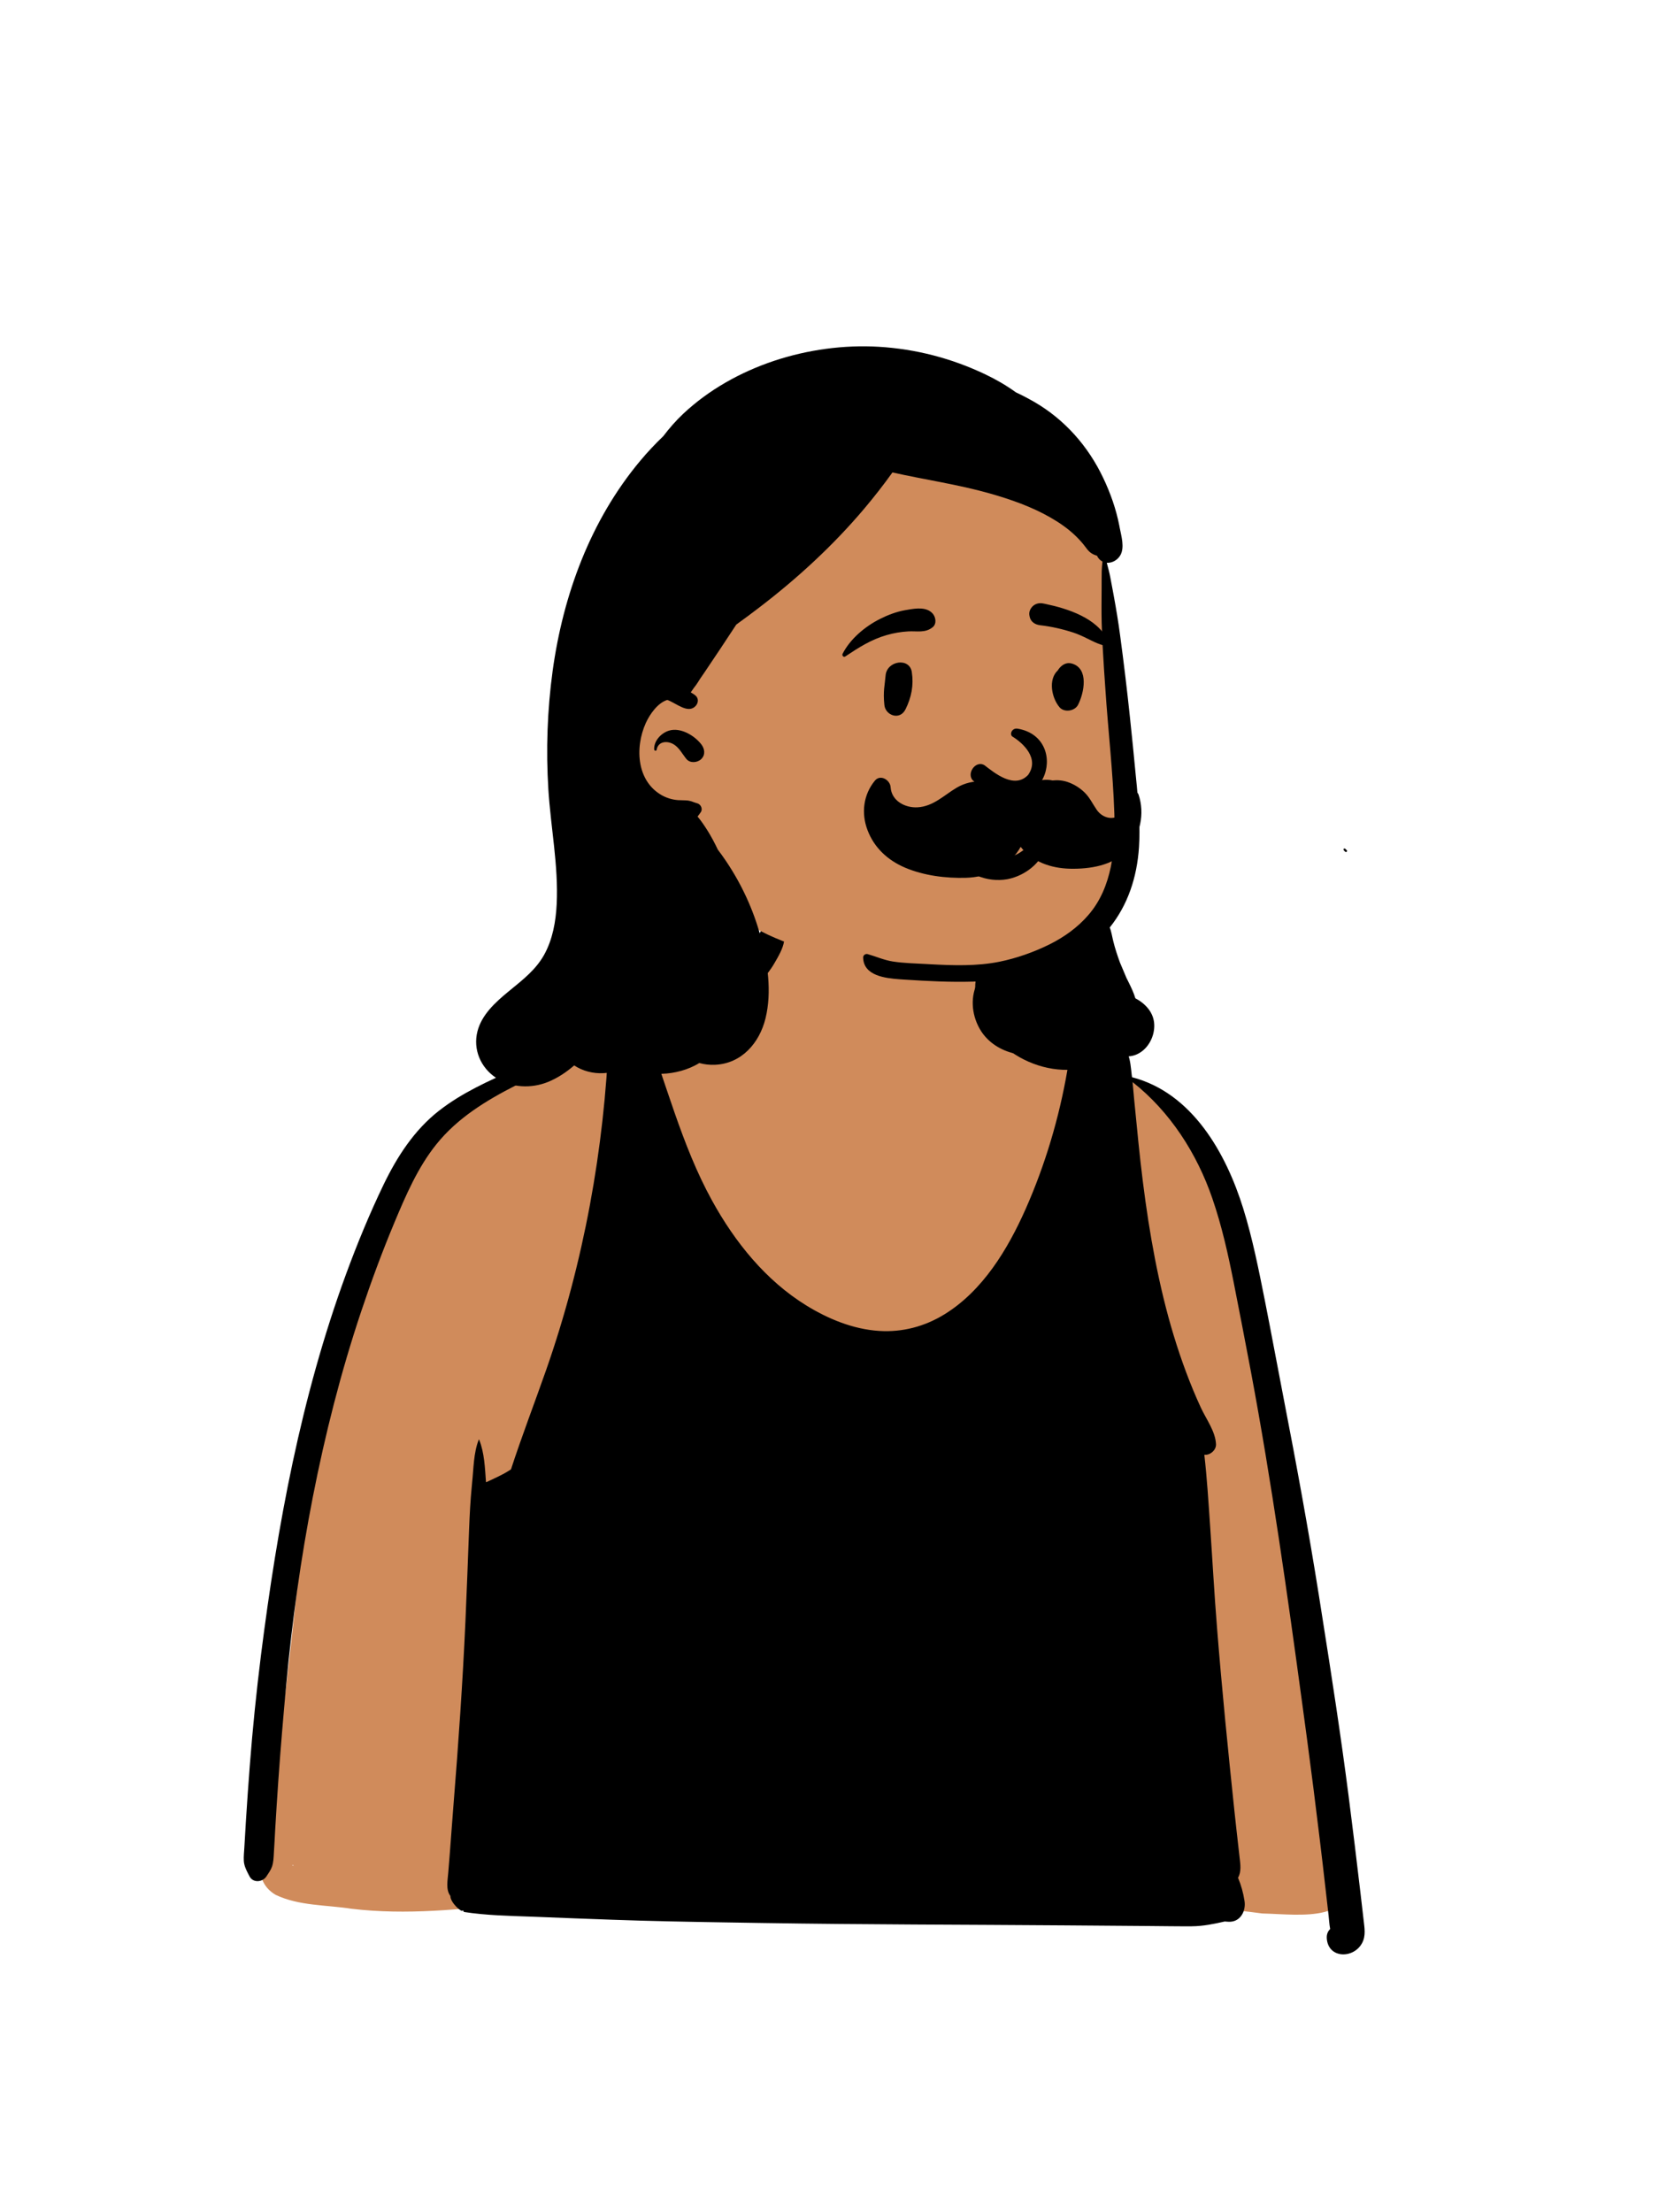 <svg width="36" height="48" viewBox="0 0 36 48" fill="none" xmlns="http://www.w3.org/2000/svg">
<path fill-rule="evenodd" clip-rule="evenodd" d="M6.372 40.481C6.329 40.483 6.342 40.47 6.358 40.467C6.363 40.472 6.367 40.477 6.372 40.481ZM7.629 41.416C8.82 41.558 10.011 41.428 11.196 41.299C13.595 41.121 15.977 41.639 18.382 41.481C21.386 41.355 24.399 41.117 27.393 41.518C28.221 41.537 29.542 41.76 29.242 40.478C28.848 37.18 28.32 33.899 27.755 30.627C27.276 28.792 27.241 25.619 25.93 24.343C25.738 24.168 25.051 23.602 24.869 23.526C23.965 23.189 22.335 22.927 21.663 22.213C21.119 21.291 21.372 20.033 20.525 19.291C19.783 18.685 18.163 18.813 17.37 19.268C16.744 19.674 16.646 20.463 16.256 21.046C16.16 21.186 15.931 21.523 15.802 21.632C15.488 21.934 14.385 22.252 14.066 22.31C12.268 22.679 11.371 22.907 9.957 24.102C6.262 27.876 6.786 34.55 5.764 39.485C5.722 40.028 5.392 40.764 5.98 41.113C6.487 41.356 7.082 41.33 7.629 41.416Z" fill="#D08B5B"/>
<path fill-rule="evenodd" clip-rule="evenodd" d="M21.25 20.958C21.255 20.945 21.276 20.943 21.279 20.958C21.329 21.189 21.424 21.442 21.519 21.658C21.617 21.877 21.75 22.079 21.918 22.25C22.27 22.608 22.723 22.771 23.22 22.771L23.231 22.772C23.234 22.755 23.236 22.738 23.239 22.722L23.242 22.697C23.287 22.354 23.695 22.363 23.774 22.622C23.814 22.635 23.855 22.648 23.895 22.662L23.903 22.664C23.97 22.69 24.199 22.804 24.241 22.774C24.333 22.707 24.439 22.783 24.474 22.868C24.531 23.007 24.541 23.179 24.559 23.33L24.562 23.349L24.564 23.373C25.871 23.712 26.605 25.02 26.979 26.225C27.182 26.878 27.314 27.552 27.448 28.222C27.59 28.939 27.722 29.657 27.861 30.374C28.136 31.788 28.395 33.204 28.621 34.625L28.686 35.038C28.893 36.345 29.095 37.652 29.264 38.965C29.355 39.673 29.441 40.381 29.524 41.09C29.539 41.217 29.553 41.343 29.568 41.47L29.59 41.66C29.609 41.83 29.642 41.999 29.558 42.158C29.375 42.504 28.822 42.501 28.791 42.059C28.785 41.971 28.814 41.903 28.864 41.856L28.863 41.849C28.863 41.844 28.862 41.841 28.862 41.84C28.846 41.752 28.841 41.659 28.831 41.57C28.809 41.38 28.788 41.19 28.766 41C28.725 40.638 28.683 40.276 28.639 39.915C28.551 39.181 28.458 38.448 28.36 37.716L28.262 36.992C27.935 34.58 27.595 32.167 27.147 29.774C27.024 29.122 26.899 28.472 26.77 27.821C26.648 27.205 26.511 26.592 26.306 25.998C25.972 25.026 25.388 24.117 24.577 23.479C24.589 23.601 24.598 23.724 24.61 23.845C24.64 24.158 24.671 24.471 24.703 24.783C24.819 25.915 24.977 27.046 25.245 28.153C25.378 28.701 25.54 29.243 25.738 29.772C25.835 30.032 25.941 30.289 26.058 30.542C26.173 30.791 26.375 31.058 26.387 31.336C26.393 31.465 26.258 31.579 26.134 31.565C26.192 32.078 26.224 32.595 26.259 33.106C26.31 33.846 26.35 34.588 26.41 35.327C26.515 36.652 26.648 37.975 26.787 39.297C26.814 39.559 26.845 39.82 26.874 40.082L26.899 40.302C26.916 40.444 26.941 40.615 26.865 40.742C26.933 40.905 26.979 41.072 27.006 41.247C27.04 41.464 26.916 41.708 26.662 41.698C26.634 41.697 26.605 41.695 26.576 41.692C26.341 41.746 26.107 41.794 25.862 41.796C25.551 41.798 25.238 41.792 24.927 41.79C24.323 41.785 23.72 41.781 23.117 41.776C20.934 41.759 18.749 41.76 16.566 41.725L15.693 41.711C14.892 41.698 14.091 41.683 13.291 41.654C12.74 41.634 12.189 41.614 11.638 41.591L11.525 41.587C11.04 41.569 10.553 41.56 10.072 41.486C10.06 41.484 10.055 41.471 10.057 41.46L10.057 41.457L10.036 41.453C10.024 41.505 9.771 41.284 9.773 41.137C9.667 41.001 9.717 40.782 9.728 40.623C9.739 40.469 9.753 40.315 9.765 40.16C9.791 39.83 9.813 39.5 9.84 39.171C9.947 37.841 10.04 36.508 10.1 35.176C10.13 34.504 10.154 33.832 10.18 33.161C10.192 32.855 10.208 32.549 10.238 32.245L10.245 32.169C10.278 31.86 10.275 31.528 10.389 31.237C10.39 31.233 10.396 31.233 10.397 31.237C10.512 31.52 10.523 31.849 10.546 32.16C10.55 32.159 10.554 32.158 10.559 32.157C10.717 32.081 10.878 32.014 11.028 31.92C11.048 31.908 11.068 31.895 11.088 31.882C11.324 31.159 11.598 30.447 11.85 29.729C12.664 27.405 13.114 24.93 13.213 22.47C12.592 22.87 11.916 23.182 11.259 23.517L11.197 23.548C10.549 23.879 9.929 24.255 9.468 24.83C9.066 25.33 8.804 25.94 8.558 26.528C8.294 27.159 8.056 27.802 7.839 28.451C7.398 29.767 7.056 31.116 6.789 32.478C6.526 33.822 6.338 35.177 6.212 36.541C6.148 37.237 6.089 37.933 6.04 38.63C6.015 38.983 5.993 39.336 5.972 39.69C5.962 39.861 5.955 40.033 5.943 40.205C5.937 40.304 5.935 40.406 5.903 40.5C5.876 40.578 5.827 40.644 5.782 40.713C5.7 40.839 5.492 40.862 5.415 40.713L5.381 40.648C5.337 40.562 5.297 40.476 5.291 40.377C5.285 40.282 5.297 40.184 5.302 40.09C5.312 39.9 5.324 39.709 5.336 39.518C5.361 39.117 5.389 38.716 5.42 38.315C5.482 37.512 5.563 36.712 5.663 35.912C6.018 33.106 6.53 30.314 7.507 27.651C7.749 26.992 8.018 26.339 8.322 25.707C8.617 25.096 8.989 24.519 9.529 24.098C10.026 23.711 10.604 23.451 11.179 23.2L11.251 23.168C11.894 22.887 12.537 22.584 13.209 22.374C13.194 22.376 13.18 22.378 13.167 22.383C13.152 22.387 13.143 22.368 13.152 22.358C13.19 22.316 13.206 22.272 13.25 22.23C13.28 22.202 13.312 22.174 13.344 22.148L13.391 22.111C13.476 22.043 13.566 21.974 13.673 21.951C13.825 21.917 13.9 22.055 13.857 22.163C13.879 22.135 13.938 22.143 13.953 22.183C14.453 23.471 14.781 24.835 15.453 26.053C15.949 26.953 16.616 27.783 17.499 28.327C17.974 28.619 18.517 28.843 19.079 28.878C19.583 28.91 20.067 28.782 20.496 28.517C21.327 28.005 21.869 27.105 22.256 26.233C22.681 25.273 22.985 24.25 23.163 23.213C22.598 23.221 22.001 22.962 21.625 22.542C21.428 22.321 21.28 22.051 21.205 21.764C21.13 21.474 21.154 21.235 21.25 20.958ZM16.508 20.205C16.577 20.082 16.73 20.041 16.855 20.091C16.994 20.147 17.035 20.282 17.015 20.418C16.993 20.579 16.89 20.752 16.809 20.892C16.726 21.038 16.618 21.173 16.506 21.299C16.296 21.538 16.07 21.752 15.804 21.927C15.538 22.102 15.237 22.232 14.928 22.305L14.855 22.322C14.615 22.377 14.273 22.44 14.073 22.31C14.063 22.303 14.063 22.291 14.073 22.284C14.181 22.209 14.326 22.195 14.45 22.16C14.586 22.12 14.723 22.076 14.852 22.02C15.109 21.91 15.354 21.765 15.573 21.591C15.792 21.417 16.004 21.21 16.151 20.97C16.225 20.85 16.288 20.724 16.348 20.597C16.409 20.469 16.44 20.328 16.508 20.205Z" fill="black"/>
<path fill-rule="evenodd" clip-rule="evenodd" d="M23.954 12.184C23.988 11.867 23.617 11.021 23.626 11.192C23.033 10.275 21.875 9.914 20.875 9.611C18.754 8.909 17.098 9.757 15.607 11.26C14.727 12.084 13.89 13.004 13.448 14.145C12.579 16.321 13.882 18.802 15.863 19.842C16.022 19.929 16.197 20.011 16.349 20.116C17.168 20.59 18.129 20.754 19.042 20.961C20.749 21.352 22.893 21.165 23.899 19.536C24.581 18.38 24.4 16.978 24.346 15.695C24.266 14.57 24.125 13.3 23.954 12.184Z" fill="#D08B5B"/>
<path fill-rule="evenodd" clip-rule="evenodd" d="M14.829 8.975C15.935 7.939 17.57 7.437 19.064 7.524C19.874 7.572 20.654 7.775 21.386 8.125C21.614 8.234 21.837 8.362 22.043 8.512C22.182 8.577 22.317 8.648 22.449 8.724C23.106 9.106 23.615 9.684 23.94 10.371C24.096 10.698 24.218 11.044 24.288 11.4L24.299 11.458C24.334 11.637 24.404 11.872 24.316 12.039C24.257 12.15 24.134 12.22 24.017 12.211C24.043 12.313 24.073 12.416 24.092 12.519L24.145 12.801C24.154 12.848 24.163 12.895 24.171 12.942C24.222 13.222 24.269 13.502 24.306 13.784C24.385 14.371 24.456 14.96 24.518 15.549C24.563 15.971 24.605 16.393 24.645 16.815L24.67 17.068C24.712 17.504 24.744 17.944 24.716 18.381C24.673 19.038 24.472 19.637 24.081 20.125C24.118 20.214 24.131 20.316 24.159 20.427C24.197 20.582 24.248 20.733 24.302 20.883C24.327 20.942 24.352 21.001 24.377 21.06L24.443 21.217L24.494 21.319C24.549 21.431 24.603 21.544 24.637 21.66C24.858 21.778 25.039 21.971 25.047 22.236C25.055 22.474 24.932 22.727 24.723 22.849C24.517 22.97 24.304 22.922 24.107 22.83C23.935 22.881 23.75 22.887 23.58 22.833C23.449 22.952 23.279 23.035 23.092 23.057C22.809 23.09 22.54 23.011 22.28 22.907L22.262 22.899C22.254 22.896 22.246 22.893 22.238 22.889C21.94 22.875 21.642 22.756 21.431 22.547C21.362 22.479 21.302 22.401 21.254 22.314C21.079 21.998 21.052 21.609 21.224 21.295C21.187 21.297 21.15 21.298 21.113 21.299C20.622 21.313 20.129 21.288 19.639 21.256L19.523 21.248C19.206 21.225 18.739 21.171 18.73 20.777C18.728 20.726 18.78 20.689 18.828 20.702C19.008 20.753 19.185 20.833 19.372 20.862C19.616 20.9 19.869 20.904 20.116 20.918L20.187 20.922C20.684 20.949 21.2 20.966 21.689 20.867C22.055 20.793 22.435 20.659 22.77 20.493C23.092 20.333 23.384 20.125 23.619 19.852C24.138 19.252 24.207 18.406 24.181 17.647C24.151 16.74 24.044 15.835 23.985 14.93L23.957 14.523C23.935 14.184 23.915 13.844 23.906 13.505C23.9 13.257 23.904 13.009 23.905 12.761C23.906 12.638 23.904 12.513 23.907 12.39C23.909 12.32 23.917 12.252 23.923 12.184C23.895 12.17 23.87 12.15 23.846 12.123C23.828 12.102 23.814 12.08 23.805 12.058C23.688 12.023 23.634 11.978 23.559 11.875C23.495 11.788 23.423 11.708 23.346 11.633C23.181 11.473 22.994 11.343 22.795 11.229C22.385 10.994 21.936 10.837 21.483 10.708C20.79 10.511 20.07 10.409 19.366 10.251C19.172 10.522 18.966 10.785 18.752 11.039C18.081 11.833 17.312 12.541 16.488 13.172C16.32 13.301 16.15 13.428 15.978 13.551C15.751 13.898 15.521 14.244 15.289 14.587L15.188 14.734L15.187 14.736C15.173 14.758 15.16 14.778 15.147 14.8C15.119 14.844 15.088 14.887 15.055 14.928C15.033 14.96 15.011 14.992 14.989 15.023C15.032 15.046 15.07 15.072 15.101 15.1C15.162 15.159 15.152 15.252 15.101 15.311C14.935 15.504 14.672 15.253 14.48 15.187C14.273 15.25 14.101 15.497 14.015 15.685C13.891 15.958 13.841 16.286 13.897 16.58C13.948 16.85 14.087 17.082 14.316 17.228C14.324 17.233 14.333 17.239 14.341 17.243C14.342 17.244 14.342 17.244 14.342 17.244C14.35 17.249 14.358 17.253 14.366 17.258C14.474 17.317 14.592 17.352 14.715 17.361C14.785 17.366 14.859 17.362 14.929 17.37C15.001 17.379 15.06 17.412 15.13 17.43C15.206 17.449 15.256 17.552 15.207 17.622C15.184 17.656 15.161 17.688 15.137 17.717C15.216 17.811 15.285 17.914 15.347 18.012C15.432 18.146 15.507 18.288 15.576 18.434C15.639 18.517 15.7 18.602 15.759 18.69C16.091 19.184 16.346 19.734 16.502 20.309C16.657 20.878 16.754 21.517 16.611 22.098C16.479 22.632 16.093 23.075 15.522 23.103C15.403 23.109 15.286 23.096 15.175 23.065C14.934 23.215 14.633 23.291 14.365 23.299C14.148 23.307 13.91 23.261 13.733 23.129C13.522 23.221 13.294 23.273 13.096 23.285C12.873 23.298 12.641 23.238 12.46 23.117C12.288 23.265 12.102 23.39 11.891 23.476C11.527 23.623 11.095 23.605 10.762 23.385C10.429 23.164 10.26 22.768 10.361 22.376C10.455 22.014 10.75 21.748 11.026 21.52L11.081 21.475C11.355 21.251 11.631 21.034 11.807 20.718C11.993 20.384 12.061 19.995 12.08 19.616C12.12 18.782 11.951 17.955 11.899 17.126C11.846 16.269 11.876 15.409 11.992 14.558C12.219 12.906 12.815 11.286 13.893 9.998C14.049 9.811 14.216 9.634 14.392 9.465C14.526 9.289 14.671 9.123 14.829 8.975ZM29.171 18.411C29.177 18.412 29.182 18.412 29.188 18.414C29.191 18.416 29.194 18.418 29.197 18.421L29.223 18.447C29.233 18.456 29.232 18.471 29.223 18.48C29.216 18.489 29.202 18.489 29.193 18.482L29.19 18.48L29.163 18.453C29.16 18.45 29.157 18.446 29.156 18.442C29.155 18.437 29.155 18.432 29.154 18.427C29.154 18.419 29.162 18.411 29.171 18.411ZM14.517 15.853C14.767 15.777 15.068 15.958 15.217 16.149C15.292 16.245 15.313 16.376 15.217 16.47C15.135 16.55 14.976 16.565 14.896 16.47C14.807 16.362 14.734 16.212 14.606 16.143C14.467 16.068 14.28 16.087 14.248 16.27C14.242 16.301 14.198 16.291 14.196 16.263C14.184 16.078 14.346 15.905 14.517 15.853Z" fill="black"/>
<path fill-rule="evenodd" clip-rule="evenodd" d="M21.209 19.003C20.998 18.918 20.81 18.774 20.673 18.591C20.625 18.528 20.613 18.461 20.623 18.399C20.634 18.33 20.675 18.267 20.731 18.225C20.787 18.183 20.857 18.163 20.924 18.173C20.983 18.182 21.041 18.215 21.088 18.281L21.097 18.295C21.179 18.405 21.285 18.496 21.406 18.554C21.523 18.61 21.654 18.637 21.789 18.621C22.046 18.592 22.224 18.453 22.412 18.264C22.436 18.24 22.459 18.215 22.483 18.19C22.497 18.168 22.518 18.153 22.541 18.145C22.566 18.137 22.595 18.137 22.621 18.147C22.647 18.155 22.669 18.172 22.684 18.195C22.699 18.216 22.707 18.242 22.704 18.272C22.687 18.468 22.585 18.643 22.439 18.78C22.278 18.933 22.064 19.038 21.862 19.076C21.64 19.116 21.413 19.087 21.209 19.003ZM21.967 15.98C22.203 16.124 22.563 16.459 22.309 16.815C22.01 17.129 21.579 16.769 21.366 16.606C21.169 16.48 20.948 16.805 21.131 16.952C22.665 18.088 23.288 16.018 22.086 15.811C21.954 15.788 21.905 15.935 21.967 15.98ZM19.217 14.658C19.243 14.334 19.737 14.26 19.786 14.581C19.83 14.868 19.778 15.133 19.649 15.391C19.525 15.639 19.214 15.523 19.191 15.298C19.159 14.996 19.201 14.86 19.217 14.658ZM22.975 14.514C23.044 14.424 23.143 14.363 23.262 14.398C23.634 14.506 23.525 15.035 23.394 15.292C23.323 15.431 23.093 15.467 22.99 15.344C22.821 15.143 22.74 14.743 22.955 14.545C22.96 14.535 22.967 14.525 22.975 14.514ZM19.643 13.239L19.702 13.229C19.884 13.197 20.11 13.167 20.239 13.313C20.307 13.391 20.33 13.535 20.239 13.609C20.077 13.74 19.899 13.689 19.706 13.7C19.547 13.709 19.394 13.736 19.24 13.78C18.904 13.876 18.63 14.052 18.342 14.244C18.304 14.27 18.266 14.221 18.284 14.186C18.45 13.861 18.771 13.594 19.093 13.431C19.265 13.344 19.453 13.272 19.643 13.239ZM22.636 13.094L22.681 13.103C23.17 13.205 23.806 13.409 24.038 13.89C24.047 13.958 24.037 13.973 24.03 13.982L24.027 13.986C24.021 13.994 24.016 14.005 23.987 14.014C23.978 14.012 23.97 14.01 23.962 14.008C23.856 13.98 23.771 13.942 23.69 13.902L23.602 13.859C23.5 13.808 23.396 13.76 23.287 13.724C23.053 13.648 22.813 13.594 22.569 13.566C22.516 13.559 22.465 13.542 22.425 13.511C22.387 13.482 22.358 13.442 22.345 13.388C22.327 13.319 22.332 13.267 22.369 13.204C22.397 13.158 22.437 13.125 22.483 13.106C22.53 13.087 22.583 13.083 22.636 13.094Z" fill="black"/>
<path fill-rule="evenodd" clip-rule="evenodd" d="M24.707 17.243C24.665 17.118 24.451 17.129 24.464 17.276C24.479 17.444 24.422 17.631 24.261 17.712C24.093 17.797 23.904 17.721 23.801 17.574C23.712 17.447 23.651 17.309 23.538 17.198C23.434 17.095 23.307 17.016 23.168 16.968C23.06 16.932 22.948 16.922 22.839 16.934C22.568 16.873 22.254 17.012 22.085 17.224C22.074 17.237 22.064 17.251 22.055 17.265C22.038 17.242 22.02 17.22 22.002 17.198C21.954 17.14 21.894 17.128 21.841 17.144C21.535 16.916 21.107 16.886 20.76 17.091C20.482 17.256 20.252 17.498 19.91 17.517C19.64 17.532 19.345 17.377 19.326 17.079C19.316 16.924 19.104 16.794 18.985 16.938C18.735 17.241 18.685 17.643 18.824 18.009C18.969 18.395 19.266 18.667 19.642 18.827C20.049 18.999 20.524 19.059 20.964 19.046C21.402 19.032 21.8 18.864 22.064 18.505C22.096 18.462 22.123 18.419 22.148 18.375C22.404 18.701 22.806 18.839 23.215 18.849C23.643 18.859 24.149 18.784 24.452 18.451C24.744 18.13 24.845 17.654 24.707 17.243Z" fill="black"/>
</svg>
